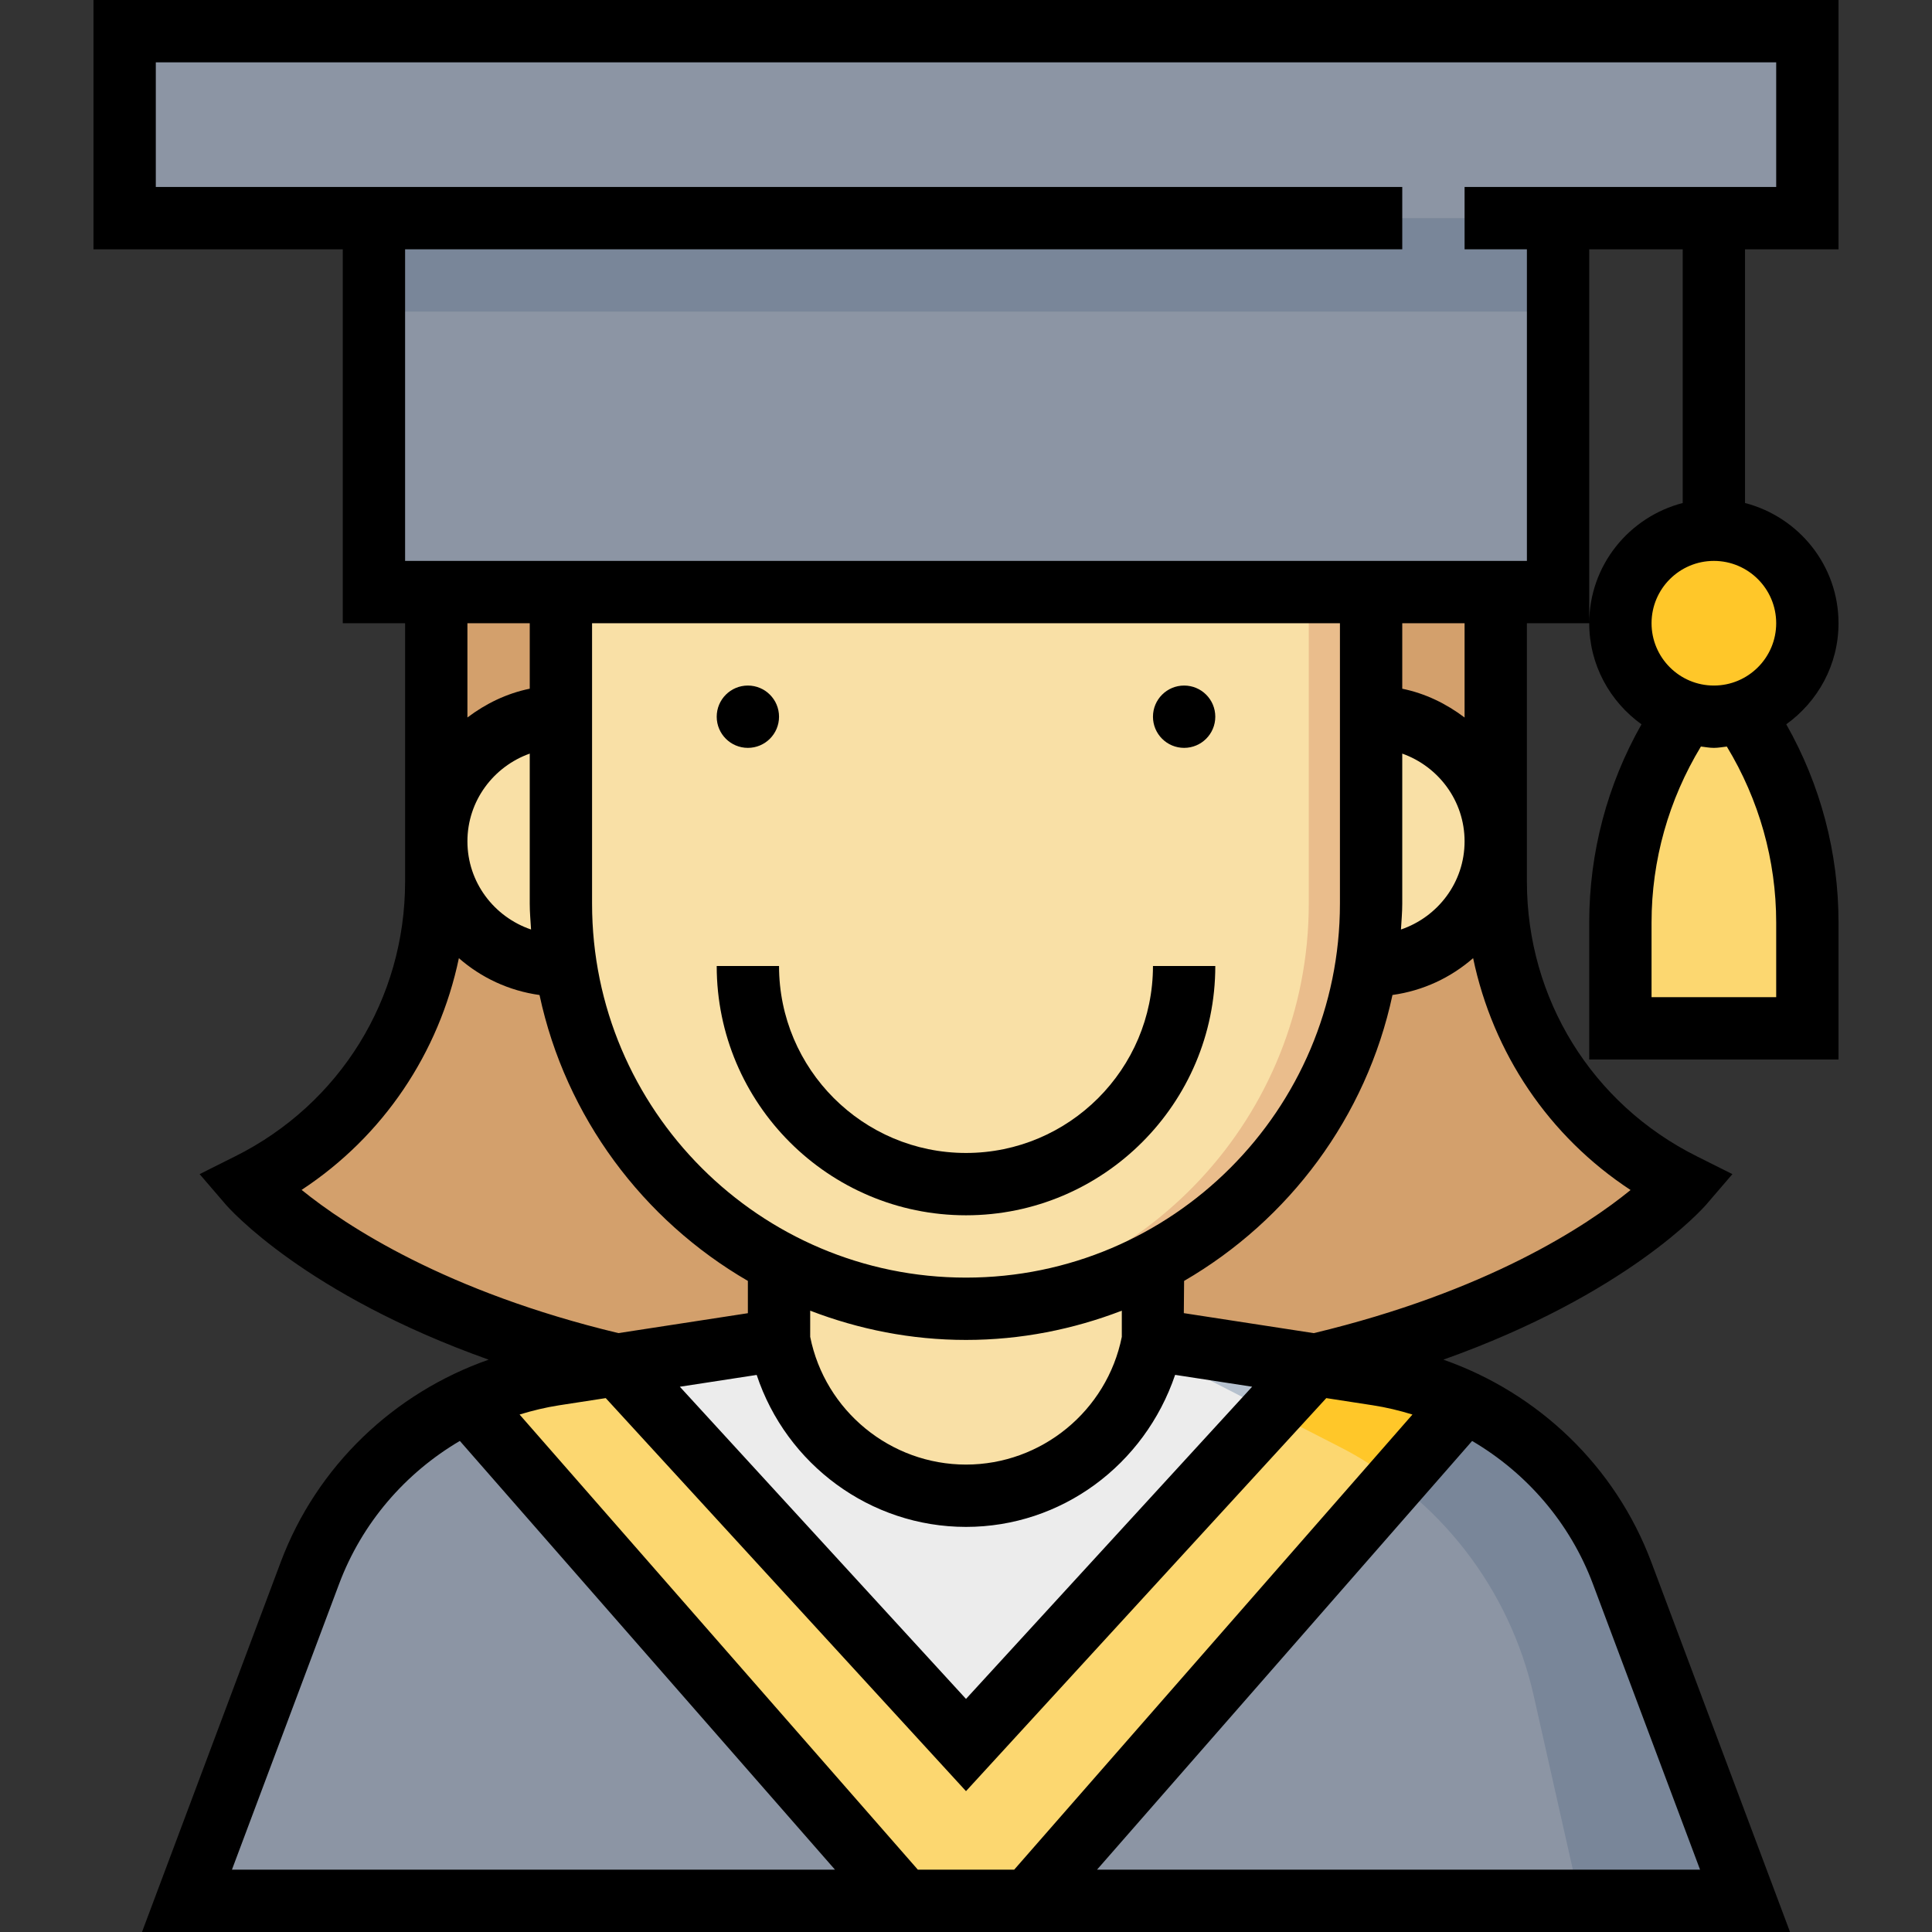 <?xml version="1.0" encoding="iso-8859-1"?>
<!-- Generator: Adobe Illustrator 19.0.0, SVG Export Plug-In . SVG Version: 6.00 Build 0)  -->
<svg version="1.1" id="Capa_1" xmlns="http://www.w3.org/2000/svg" xmlns:xlink="http://www.w3.org/1999/xlink" x="0px" y="0px"
	 viewBox="0 0 496 496" style="enable-background:new 0 0 496 496;" xml:space="preserve">
<rect x="0" y="0" width="496" height="496" fill="#333333" stroke="none"/>
<path style="fill:#D3A06C;" d="M384,226.336V152H112v74.336c0,32.888-18.584,62.96-48,77.664c0,0,26.144,30.416,94.336,46.408
	h179.336C405.864,334.416,432,304,432,304C402.584,289.288,384,259.224,384,226.336z"/>
<path style="fill:#8C95A4;" d="M296,344l57.704,8.88c28.592,4.4,52.584,23.896,62.744,50.976L448,488H48l31.552-84.144
	c10.16-27.088,34.152-46.584,62.744-50.976L200,344H296z"/>
<path style="fill:#798699;" d="M416.448,403.856c-10.16-27.088-34.152-46.584-62.744-50.976L296,344h-5.6l54.096,27.744
	c25.032,12.84,43.072,36.128,49.248,63.576L405.6,488H448L416.448,403.856z"/>
<path style="fill:#FCD770;" d="M372.76,358.376c-6.04-2.56-12.4-4.48-19.056-5.504L296,344h-96l-57.704,8.88
	c-6.648,1.024-13.016,2.936-19.056,5.504L120,360l112,128h32l112-128L372.76,358.376z"/>
<path style="fill:#FFC729;" d="M358.12,380.432L376,360l-3.24-1.624c-3.008-1.272-6.096-2.392-9.256-3.312
	c-3.136-0.896-6.336-1.632-9.6-2.144c-0.064-0.008-0.128-0.032-0.192-0.04L296,344h-5.6l54.096,27.744
	C349.344,374.224,353.832,377.208,358.12,380.432z"/>
<g>
	<path style="fill:#F9E0A6;" d="M344,184h8c17.672,0,32,14.328,32,32l0,0c0,17.672-14.328,32-32,32h-8V184z"/>
	<path style="fill:#F9E0A6;" d="M152,184h-8c-17.672,0-32,14.328-32,32l0,0c0,17.672,14.328,32,32,32h8V184z"/>
</g>
<polygon style="fill:#ECECEC;" points="160,352 248,448 336,352 336,350.152 296,344 200,344 160,350.152 "/>
<polygon style="fill:#B6C1CE;" points="336,352 336,350.152 296,344 290.4,344 326.408,362.464 "/>
<g>
	<path style="fill:#F9E0A6;" d="M296,312v32l-0.152,0.776C291.28,367.584,271.256,384,248,384l0,0
		c-23.256,0-43.28-16.416-47.848-39.224L200,344v-32H296z"/>
	<path style="fill:#F9E0A6;" d="M144,152L144,152v80c0,57.44,46.56,104,104,104l0,0c57.44,0,104-46.56,104-104v-80H144z"/>
</g>
<path style="fill:#EABD8C;" d="M336,152v80c0,54.736-42.312,99.496-96,103.592c2.648,0.208,5.296,0.408,8,0.408
	c57.44,0,104-46.56,104-104v-80H336z"/>
<path style="fill:#FCD770;" d="M448,184L448,184c10.432,15.648,16,34.04,16,52.848V264h-48v-27.152c0-18.808,5.568-37.192,16-52.848
	l0,0v-8h15.8L448,184z"/>
<circle style="fill:#FFC729;" cx="440" cy="160" r="24"/>
<rect x="96" y="56" style="fill:#8C95A4;" width="304" height="96"/>
<rect x="96" y="48" style="fill:#798699;" width="304" height="32"/>
<rect x="32" y="8" style="fill:#8C95A4;" width="432" height="48"/>
<circle cx="192" cy="184" r="8"/>
<circle cx="304" cy="184" r="8"/>
<path d="M248,296c-26.472,0-48-21.528-48-48h-16c0,35.288,28.712,64,64,64s64-28.712,64-64h-16C296,274.472,274.472,296,248,296z"/>
<path d="M472,64V0H24v64h64v96h16v56v10.336c0,30.048-16.696,57.064-43.576,70.504l-9.176,4.592l6.688,7.784
	c0.952,1.104,20.408,23.08,67.512,39.848c-24.344,8.536-44.144,27.344-53.384,51.984L36.456,496h423.096l-35.608-94.952
	c-9.24-24.64-29.04-43.448-53.384-51.984c47.104-16.776,66.56-38.744,67.512-39.848l6.688-7.784l-9.176-4.592
	C408.696,283.4,392,256.384,392,226.336V216v-56h16V64h24v65.136c-13.768,3.576-24,16-24,30.864
	c0,10.704,5.328,20.136,13.416,25.952C412.624,201.456,408,218.904,408,236.84V272h64v-35.16c0-17.944-4.624-35.392-13.416-50.896
	C466.672,180.136,472,170.704,472,160c0-14.864-10.232-27.288-24-30.864V64H472z M456,236.84V256h-32v-19.16
	c0-16.016,4.408-31.536,12.672-45.184c1.112,0.128,2.192,0.344,3.328,0.344s2.216-0.216,3.328-0.336
	C451.592,205.304,456,220.832,456,236.84z M456,160c0,8.824-7.176,16-16,16s-16-7.176-16-16s7.176-16,16-16S456,151.176,456,160z
	 M136,160v16.808c-5.944,1.216-11.328,3.856-16,7.392V160H136z M248,436.16l-73.464-80.144l19.728-3.032
	C201.864,375.904,223.36,392,248,392c24.44,0,45.808-15.832,53.688-39.032l19.776,3.04L248,436.16z M340.496,358.936l11.992,1.848
	c3.464,0.536,6.832,1.352,10.128,2.368L260.368,480H235.64L133.392,363.152c3.296-1.008,6.664-1.832,10.128-2.368l11.992-1.848
	L248,459.84L340.496,358.936z M288,343.208c-3.808,19-20.624,32.792-40,32.792s-36.192-13.792-40-32.792v-6.72
	c12.44,4.784,25.896,7.512,40,7.512s27.56-2.728,40-7.512V343.208z M248,328c-52.936,0-96-43.064-96-96v-72h192v72
	C344,284.936,300.936,328,248,328z M136,193.472V232c0,2.24,0.208,4.424,0.336,6.632C126.872,235.416,120,226.536,120,216
	C120,205.584,126.712,196.784,136,193.472z M117.808,245.992c5.72,5,12.816,8.36,20.704,9.456
	c6.704,31.328,26.568,57.776,53.488,73.4v8.288l-33.232,5.112c-44.192-10.6-69.848-27.464-81.336-36.768
	C98.424,291.68,112.712,270.32,117.808,245.992z M87.048,406.664c5.88-15.688,17-28.496,31.008-36.736L214.368,480H59.544
	L87.048,406.664z M408.952,406.664L436.456,480H281.632l96.304-110.064C391.952,378.168,403.072,390.976,408.952,406.664z
	 M418.616,305.512c-11.392,9.288-36.84,26.072-81.328,36.744l-33.368-5.136l0.072-8.272c26.92-15.624,46.792-42.072,53.496-73.408
	c7.88-1.096,14.976-4.456,20.704-9.456C383.288,270.336,397.592,291.712,418.616,305.512z M359.664,238.632
	C359.792,236.424,360,234.24,360,232v-38.528c9.288,3.312,16,12.112,16,22.528C376,226.536,369.128,235.416,359.664,238.632z
	 M376,184.208c-4.672-3.536-10.056-6.184-16-7.392V160h16V184.208z M392,144H104V64h256V48H40V16h416v32h-80v16h16V144z"/>
<g>
</g>
<g>
</g>
<g>
</g>
<g>
</g>
<g>
</g>
<g>
</g>
<g>
</g>
<g>
</g>
<g>
</g>
<g>
</g>
<g>
</g>
<g>
</g>
<g>
</g>
<g>
</g>
<g>
</g>
</svg>
